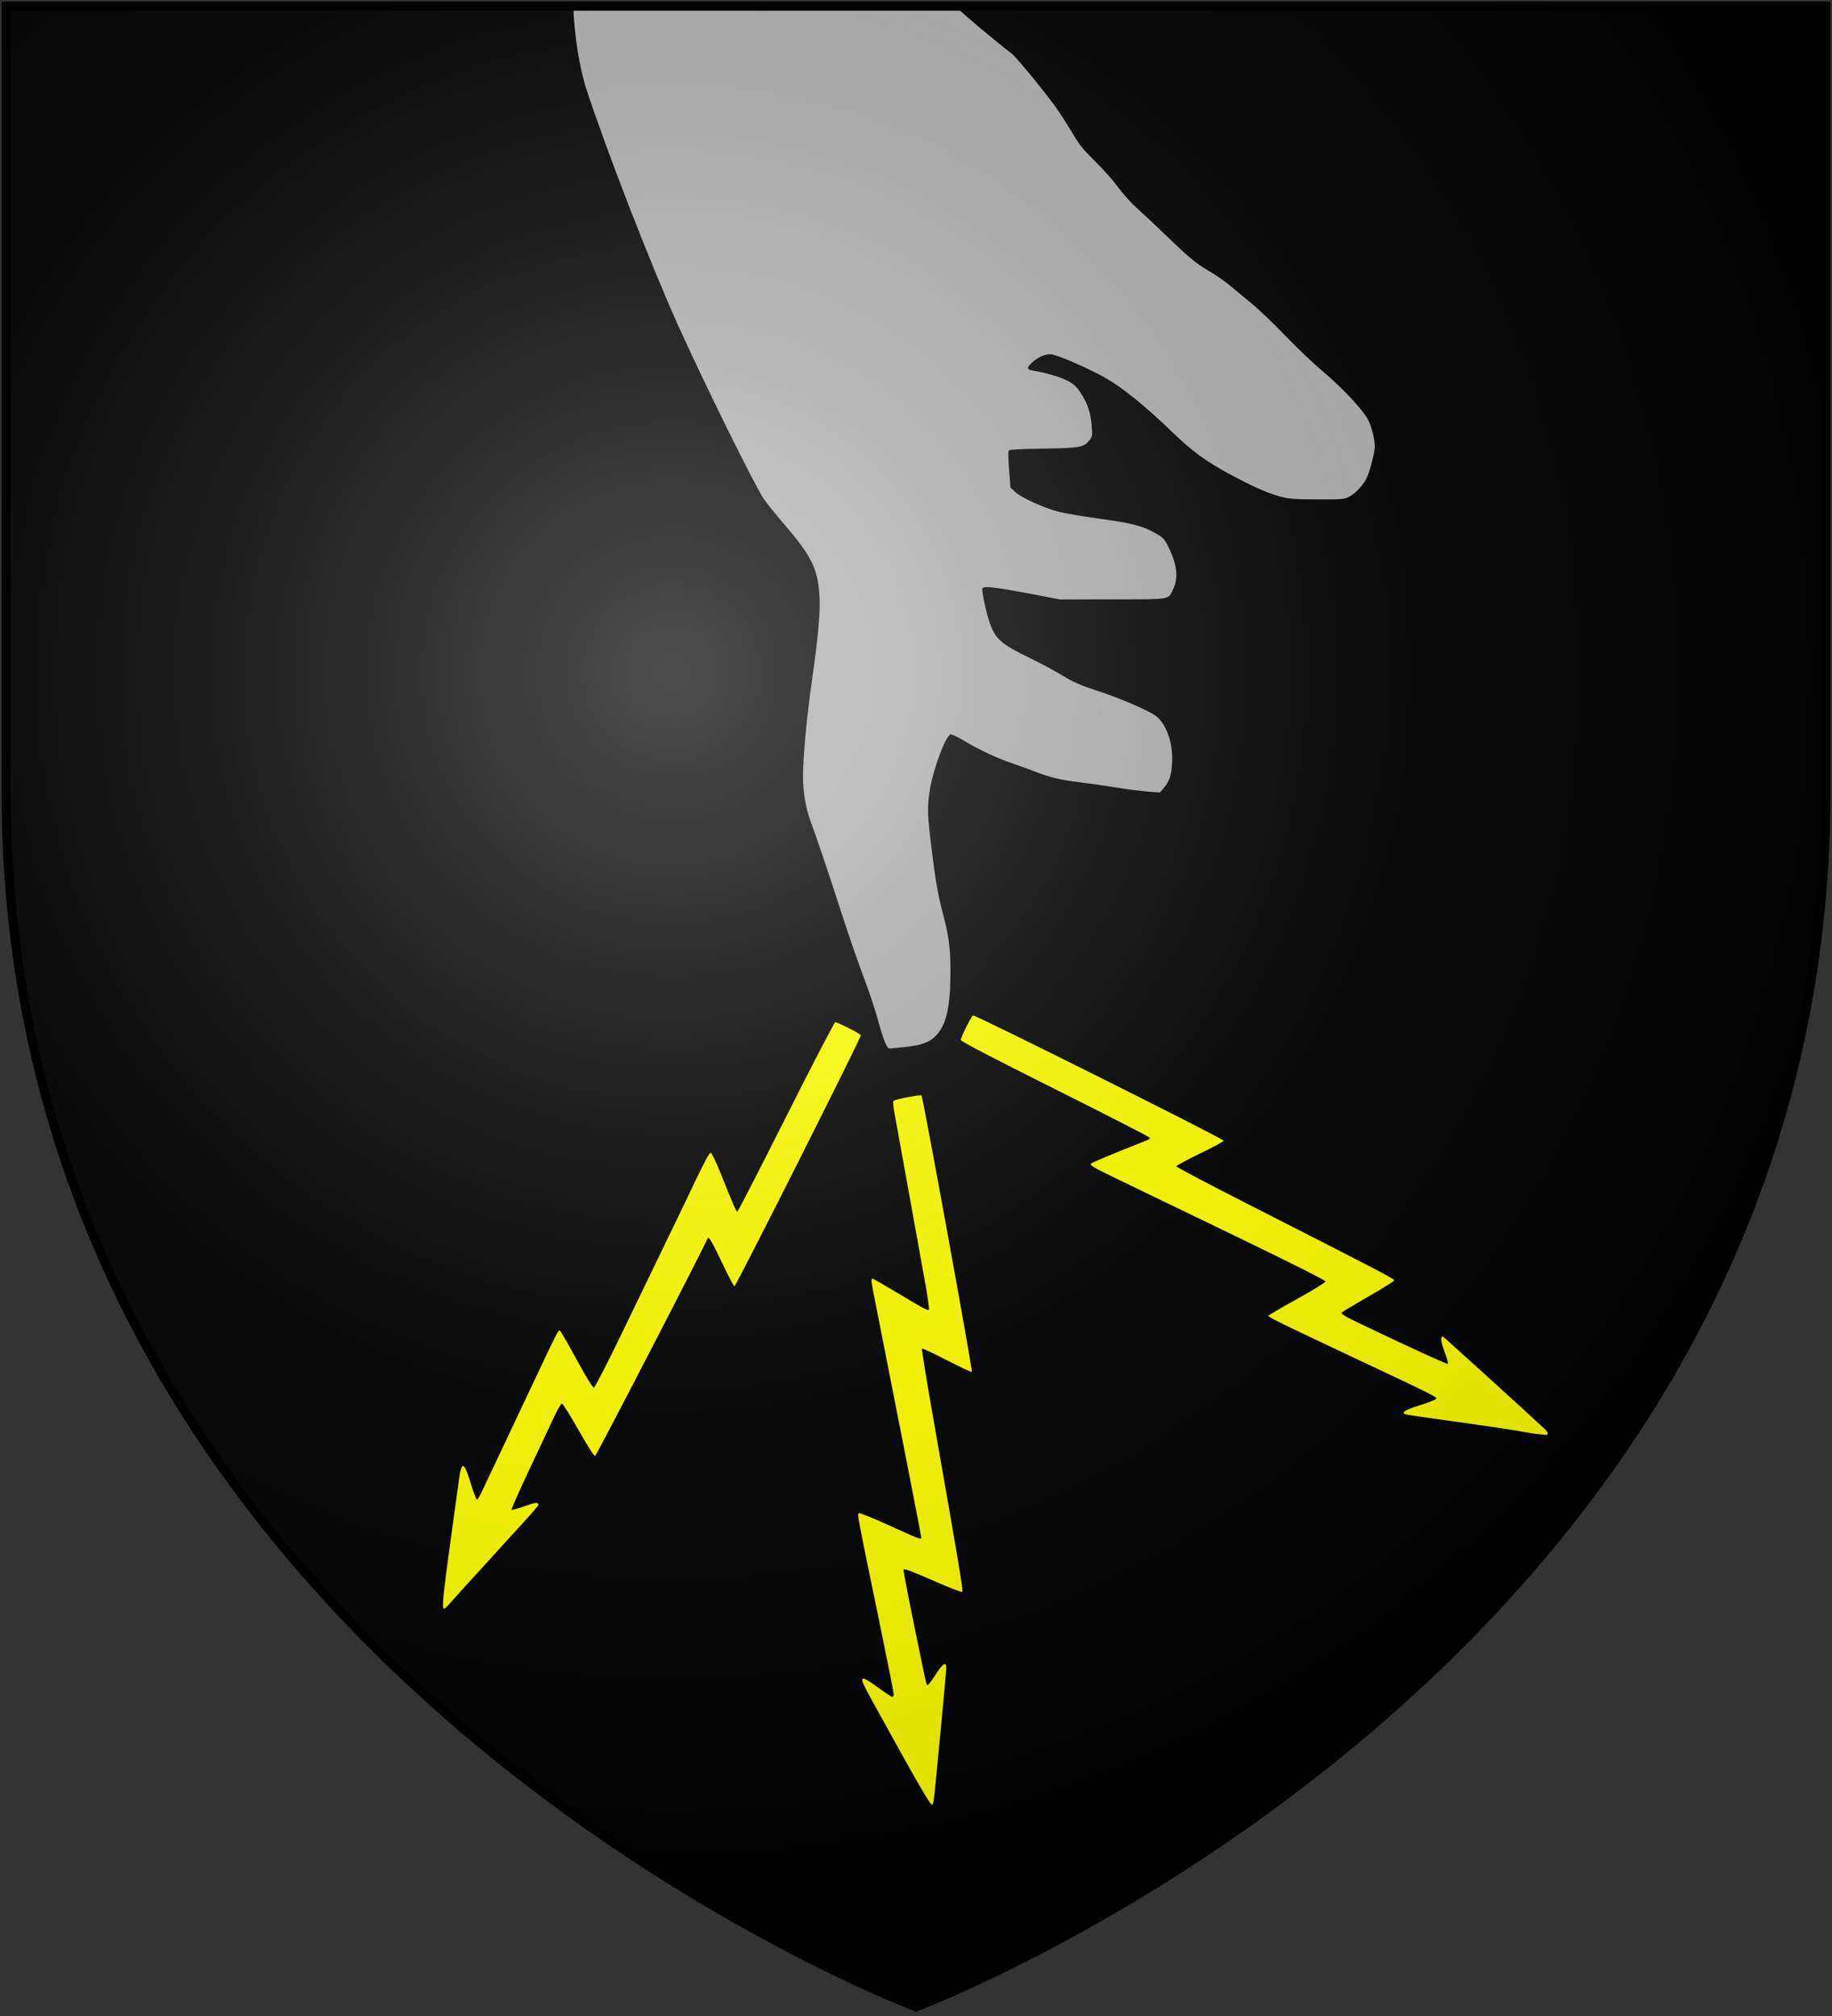 <?xml version="1.0" encoding="UTF-8" standalone="no"?>
<svg
   xmlns:dc="http://purl.org/dc/elements/1.1/"
   xmlns:cc="http://creativecommons.org/ns#"
   xmlns:rdf="http://www.w3.org/1999/02/22-rdf-syntax-ns#"
   xmlns:svg="http://www.w3.org/2000/svg"
   xmlns="http://www.w3.org/2000/svg"
   xmlns:xlink="http://www.w3.org/1999/xlink"
   xmlns:sodipodi="http://sodipodi.sourceforge.net/DTD/sodipodi-0.dtd"
   xmlns:inkscape="http://www.inkscape.org/namespaces/inkscape"
   width="600"
   height="660"
   id="svg2"
   version="1.1"
   inkscape:version="0.48.2 r9819"
   sodipodi:docname="House_Edgerton.svg">
  <rect width="100%" height="100%" fill="#333333" stroke="none"/>
  <sodipodi:namedview
     pagecolor="#ffffff"
     bordercolor="#666666"
     borderopacity="1"
     objecttolerance="10"
     gridtolerance="10"
     guidetolerance="10"
     inkscape:pageopacity="0"
     inkscape:pageshadow="2"
     inkscape:window-width="1366"
     inkscape:window-height="715"
     id="namedview22"
     showgrid="false"
     inkscape:zoom="0.5"
     inkscape:cx="-90.864054"
     inkscape:cy="210.00586"
     inkscape:window-x="-8"
     inkscape:window-y="-8"
     inkscape:window-maximized="1"
     inkscape:current-layer="layer2" />
  <defs
     id="defs4">
    <inkscape:path-effect
       effect="spiro"
       id="path-effect3746"
       is_visible="true" />
    <linearGradient
       id="linearGradient4445">
      <stop
         style="stop-color:#cc0000;stop-opacity:1;"
         offset="0"
         id="stop4447" />
      <stop
         id="stop4461"
         offset="0.25"
         style="stop-color:#ffff00;stop-opacity:1;" />
      <stop
         id="stop4459"
         offset="0.5"
         style="stop-color:#cc0000;stop-opacity:0.784;" />
      <stop
         style="stop-color:#ffff00;stop-opacity:1;"
         offset="0.75"
         id="stop4474" />
      <stop
         style="stop-color:#cc0000;stop-opacity:1;"
         offset="1"
         id="stop4449" />
    </linearGradient>
    <inkscape:path-effect
       effect="spiro"
       id="path-effect3059"
       is_visible="true" />
    <inkscape:path-effect
       effect="spiro"
       id="path-effect4012"
       is_visible="true" />
    <inkscape:path-effect
       effect="spiro"
       id="path-effect3980"
       is_visible="true" />
    <radialGradient
       id="rg"
       gradientUnits="userSpaceOnUse"
       cx="220"
       cy="220"
       r="405">
      <stop
         style="stop-color:#fff;stop-opacity:.3"
         offset="0"
         id="stop7" />
      <stop
         style="stop-color:#fff;stop-opacity:.2"
         offset=".2"
         id="stop9" />
      <stop
         style="stop-color:#666;stop-opacity:.1"
         offset=".6"
         id="stop11" />
      <stop
         style="stop-color:#000;stop-opacity:.13"
         offset="1"
         id="stop13" />
    </radialGradient>
    <path
       id="shield"
       d="m2,2v257c0,286 298,398 298,398c0,0 298-112 298-398V2z" />
    <radialGradient
       inkscape:collect="always"
       xlink:href="#rg-7"
       id="radialGradient3055-1"
       gradientUnits="userSpaceOnUse"
       cx="220"
       cy="220"
       r="405" />
    <radialGradient
       id="rg-7"
       gradientUnits="userSpaceOnUse"
       cx="220"
       cy="220"
       r="405">
      <stop
         style="stop-color:#fff;stop-opacity:.3"
         offset="0"
         id="stop7-4" />
      <stop
         style="stop-color:#fff;stop-opacity:.2"
         offset=".2"
         id="stop9-0" />
      <stop
         style="stop-color:#666;stop-opacity:.1"
         offset=".6"
         id="stop11-9" />
      <stop
         style="stop-color:#000;stop-opacity:.13"
         offset="1"
         id="stop13-4" />
    </radialGradient>
    <radialGradient
       r="405"
       cy="220"
       cx="220"
       gradientUnits="userSpaceOnUse"
       id="radialGradient3074"
       xlink:href="#rg-7"
       inkscape:collect="always" />
    <radialGradient
       inkscape:collect="always"
       xlink:href="#linearGradient4445"
       id="radialGradient4457"
       cx="273.656"
       cy="280.404"
       fx="273.656"
       fy="280.404"
       r="271.156"
       gradientTransform="matrix(1,0,0,1.027,0,-7.495)"
       gradientUnits="userSpaceOnUse" />
    <radialGradient
       inkscape:collect="always"
       xlink:href="#linearGradient4445"
       id="radialGradient4504"
       gradientUnits="userSpaceOnUse"
       gradientTransform="matrix(-1,0,0,1.027,601,-7.495)"
       cx="273.656"
       cy="280.404"
       fx="273.656"
       fy="280.404"
       r="271.156" />
    <linearGradient
       id="linearGradient4445-7">
      <stop
         style="stop-color:#cc0000;stop-opacity:1;"
         offset="0"
         id="stop4447-4" />
      <stop
         id="stop4461-0"
         offset="0.25"
         style="stop-color:#ffff00;stop-opacity:1;" />
      <stop
         id="stop4459-9"
         offset="0.5"
         style="stop-color:#cc0000;stop-opacity:0.784;" />
      <stop
         style="stop-color:#ffff00;stop-opacity:1;"
         offset="0.75"
         id="stop4474-4" />
      <stop
         style="stop-color:#cc0000;stop-opacity:1;"
         offset="1"
         id="stop4449-8" />
    </linearGradient>
    <linearGradient
       id="linearGradient3068">
      <stop
         style="stop-color:#cc0000;stop-opacity:1;"
         offset="0"
         id="stop3070" />
      <stop
         id="stop3072"
         offset="0.25"
         style="stop-color:#ffff00;stop-opacity:1;" />
      <stop
         id="stop3074"
         offset="0.5"
         style="stop-color:#cc0000;stop-opacity:0.784;" />
      <stop
         style="stop-color:#ffff00;stop-opacity:1;"
         offset="0.75"
         id="stop3076" />
      <stop
         style="stop-color:#cc0000;stop-opacity:1;"
         offset="1"
         id="stop3078" />
    </linearGradient>
    <linearGradient
       inkscape:collect="always"
       xlink:href="#linearGradient3068"
       id="linearGradient4189"
       x1="194.319"
       y1="980.34"
       x2="-11.083"
       y2="978.982"
       gradientUnits="userSpaceOnUse" />
    <linearGradient
       inkscape:collect="always"
       xlink:href="#linearGradient3068"
       id="linearGradient4213"
       x1="45.518"
       y1="910.064"
       x2="144.508"
       y2="910.064"
       gradientUnits="userSpaceOnUse" />
    <linearGradient
       inkscape:collect="always"
       xlink:href="#linearGradient3068"
       id="linearGradient4288"
       gradientUnits="userSpaceOnUse"
       x1="194.319"
       y1="980.34"
       x2="-11.083"
       y2="978.982" />
    <linearGradient
       inkscape:collect="always"
       xlink:href="#linearGradient3068"
       id="linearGradient4290"
       gradientUnits="userSpaceOnUse"
       x1="45.518"
       y1="910.064"
       x2="144.508"
       y2="910.064" />
    <linearGradient
       inkscape:collect="always"
       xlink:href="#linearGradient3068"
       id="linearGradient4292"
       gradientUnits="userSpaceOnUse"
       x1="194.319"
       y1="980.34"
       x2="-11.083"
       y2="978.982" />
    <linearGradient
       inkscape:collect="always"
       xlink:href="#linearGradient3068"
       id="linearGradient4294"
       gradientUnits="userSpaceOnUse"
       x1="45.518"
       y1="910.064"
       x2="144.508"
       y2="910.064" />
    <linearGradient
       inkscape:collect="always"
       xlink:href="#linearGradient3068"
       id="linearGradient4296"
       gradientUnits="userSpaceOnUse"
       x1="194.319"
       y1="980.34"
       x2="-11.083"
       y2="978.982" />
    <linearGradient
       inkscape:collect="always"
       xlink:href="#linearGradient3068"
       id="linearGradient4298"
       gradientUnits="userSpaceOnUse"
       x1="45.518"
       y1="910.064"
       x2="144.508"
       y2="910.064" />
    <linearGradient
       inkscape:collect="always"
       xlink:href="#linearGradient3068"
       id="linearGradient4444"
       gradientUnits="userSpaceOnUse"
       x1="194.319"
       y1="980.34"
       x2="-11.083"
       y2="978.982" />
    <linearGradient
       inkscape:collect="always"
       xlink:href="#linearGradient3068"
       id="linearGradient4446"
       gradientUnits="userSpaceOnUse"
       x1="45.518"
       y1="910.064"
       x2="144.508"
       y2="910.064" />
    <linearGradient
       inkscape:collect="always"
       xlink:href="#linearGradient3068"
       id="linearGradient4448"
       gradientUnits="userSpaceOnUse"
       x1="194.319"
       y1="980.34"
       x2="-11.083"
       y2="978.982" />
    <linearGradient
       inkscape:collect="always"
       xlink:href="#linearGradient3068"
       id="linearGradient4450"
       gradientUnits="userSpaceOnUse"
       x1="45.518"
       y1="910.064"
       x2="144.508"
       y2="910.064" />
    <linearGradient
       inkscape:collect="always"
       xlink:href="#linearGradient3068"
       id="linearGradient4452"
       gradientUnits="userSpaceOnUse"
       x1="194.319"
       y1="980.34"
       x2="-11.083"
       y2="978.982" />
    <linearGradient
       inkscape:collect="always"
       xlink:href="#linearGradient3068"
       id="linearGradient4454"
       gradientUnits="userSpaceOnUse"
       x1="45.518"
       y1="910.064"
       x2="144.508"
       y2="910.064" />
    <linearGradient
       inkscape:collect="always"
       xlink:href="#linearGradient3068"
       id="linearGradient4600"
       gradientUnits="userSpaceOnUse"
       x1="194.319"
       y1="980.34"
       x2="-11.083"
       y2="978.982" />
    <linearGradient
       inkscape:collect="always"
       xlink:href="#linearGradient3068"
       id="linearGradient4602"
       gradientUnits="userSpaceOnUse"
       x1="45.518"
       y1="910.064"
       x2="144.508"
       y2="910.064" />
    <linearGradient
       inkscape:collect="always"
       xlink:href="#linearGradient3068"
       id="linearGradient4604"
       gradientUnits="userSpaceOnUse"
       x1="194.319"
       y1="980.34"
       x2="-11.083"
       y2="978.982" />
    <linearGradient
       inkscape:collect="always"
       xlink:href="#linearGradient3068"
       id="linearGradient4606"
       gradientUnits="userSpaceOnUse"
       x1="45.518"
       y1="910.064"
       x2="144.508"
       y2="910.064" />
    <linearGradient
       inkscape:collect="always"
       xlink:href="#linearGradient3068"
       id="linearGradient4608"
       gradientUnits="userSpaceOnUse"
       x1="194.319"
       y1="980.34"
       x2="-11.083"
       y2="978.982" />
    <linearGradient
       inkscape:collect="always"
       xlink:href="#linearGradient3068"
       id="linearGradient4610"
       gradientUnits="userSpaceOnUse"
       x1="45.518"
       y1="910.064"
       x2="144.508"
       y2="910.064" />
    <linearGradient
       inkscape:collect="always"
       xlink:href="#linearGradient3068"
       id="linearGradient4764"
       gradientUnits="userSpaceOnUse"
       x1="194.319"
       y1="980.34"
       x2="-11.083"
       y2="978.982" />
    <linearGradient
       inkscape:collect="always"
       xlink:href="#linearGradient3068"
       id="linearGradient4766"
       gradientUnits="userSpaceOnUse"
       x1="45.518"
       y1="910.064"
       x2="144.508"
       y2="910.064" />
    <linearGradient
       inkscape:collect="always"
       xlink:href="#linearGradient3068"
       id="linearGradient4912"
       gradientUnits="userSpaceOnUse"
       x1="194.319"
       y1="980.34"
       x2="-11.083"
       y2="978.982" />
    <linearGradient
       inkscape:collect="always"
       xlink:href="#linearGradient3068"
       id="linearGradient4914"
       gradientUnits="userSpaceOnUse"
       x1="45.518"
       y1="910.064"
       x2="144.508"
       y2="910.064" />
    <linearGradient
       inkscape:collect="always"
       xlink:href="#linearGradient3068"
       id="linearGradient4916"
       gradientUnits="userSpaceOnUse"
       x1="194.319"
       y1="980.34"
       x2="-11.083"
       y2="978.982" />
    <linearGradient
       inkscape:collect="always"
       xlink:href="#linearGradient3068"
       id="linearGradient4918"
       gradientUnits="userSpaceOnUse"
       x1="45.518"
       y1="910.064"
       x2="144.508"
       y2="910.064" />
    <linearGradient
       inkscape:collect="always"
       xlink:href="#linearGradient3068"
       id="linearGradient4920"
       gradientUnits="userSpaceOnUse"
       x1="194.319"
       y1="980.34"
       x2="-11.083"
       y2="978.982" />
    <linearGradient
       inkscape:collect="always"
       xlink:href="#linearGradient3068"
       id="linearGradient4922"
       gradientUnits="userSpaceOnUse"
       x1="45.518"
       y1="910.064"
       x2="144.508"
       y2="910.064" />
    <linearGradient
       inkscape:collect="always"
       xlink:href="#linearGradient3068"
       id="linearGradient5068"
       gradientUnits="userSpaceOnUse"
       x1="194.319"
       y1="980.34"
       x2="-11.083"
       y2="978.982" />
    <linearGradient
       inkscape:collect="always"
       xlink:href="#linearGradient3068"
       id="linearGradient5070"
       gradientUnits="userSpaceOnUse"
       x1="45.518"
       y1="910.064"
       x2="144.508"
       y2="910.064" />
    <linearGradient
       inkscape:collect="always"
       xlink:href="#linearGradient3068"
       id="linearGradient5072"
       gradientUnits="userSpaceOnUse"
       x1="194.319"
       y1="980.34"
       x2="-11.083"
       y2="978.982" />
    <linearGradient
       inkscape:collect="always"
       xlink:href="#linearGradient3068"
       id="linearGradient5074"
       gradientUnits="userSpaceOnUse"
       x1="45.518"
       y1="910.064"
       x2="144.508"
       y2="910.064" />
    <linearGradient
       inkscape:collect="always"
       xlink:href="#linearGradient3068"
       id="linearGradient5076"
       gradientUnits="userSpaceOnUse"
       x1="194.319"
       y1="980.34"
       x2="-11.083"
       y2="978.982" />
    <linearGradient
       inkscape:collect="always"
       xlink:href="#linearGradient3068"
       id="linearGradient5078"
       gradientUnits="userSpaceOnUse"
       x1="45.518"
       y1="910.064"
       x2="144.508"
       y2="910.064" />
    <linearGradient
       inkscape:collect="always"
       xlink:href="#linearGradient3068"
       id="linearGradient5232"
       gradientUnits="userSpaceOnUse"
       x1="194.319"
       y1="980.34"
       x2="-11.083"
       y2="978.982" />
    <linearGradient
       inkscape:collect="always"
       xlink:href="#linearGradient3068"
       id="linearGradient5234"
       gradientUnits="userSpaceOnUse"
       x1="45.518"
       y1="910.064"
       x2="144.508"
       y2="910.064" />
    <linearGradient
       inkscape:collect="always"
       xlink:href="#linearGradient3068"
       id="linearGradient5388"
       gradientUnits="userSpaceOnUse"
       x1="194.319"
       y1="980.34"
       x2="-11.083"
       y2="978.982" />
    <linearGradient
       inkscape:collect="always"
       xlink:href="#linearGradient3068"
       id="linearGradient5390"
       gradientUnits="userSpaceOnUse"
       x1="45.518"
       y1="910.064"
       x2="144.508"
       y2="910.064" />
    <linearGradient
       inkscape:collect="always"
       xlink:href="#linearGradient3068"
       id="linearGradient5852"
       gradientUnits="userSpaceOnUse"
       x1="194.319"
       y1="980.34"
       x2="-11.083"
       y2="978.982" />
    <linearGradient
       inkscape:collect="always"
       xlink:href="#linearGradient3068"
       id="linearGradient5854"
       gradientUnits="userSpaceOnUse"
       x1="45.518"
       y1="910.064"
       x2="144.508"
       y2="910.064" />
    <linearGradient
       inkscape:collect="always"
       xlink:href="#linearGradient3068"
       id="linearGradient5856"
       gradientUnits="userSpaceOnUse"
       x1="194.319"
       y1="980.34"
       x2="-11.083"
       y2="978.982" />
    <linearGradient
       inkscape:collect="always"
       xlink:href="#linearGradient3068"
       id="linearGradient5858"
       gradientUnits="userSpaceOnUse"
       x1="45.518"
       y1="910.064"
       x2="144.508"
       y2="910.064" />
    <linearGradient
       inkscape:collect="always"
       xlink:href="#linearGradient3068"
       id="linearGradient5860"
       gradientUnits="userSpaceOnUse"
       x1="194.319"
       y1="980.34"
       x2="-11.083"
       y2="978.982" />
    <linearGradient
       inkscape:collect="always"
       xlink:href="#linearGradient3068"
       id="linearGradient5862"
       gradientUnits="userSpaceOnUse"
       x1="45.518"
       y1="910.064"
       x2="144.508"
       y2="910.064" />
    <linearGradient
       inkscape:collect="always"
       xlink:href="#linearGradient3068"
       id="linearGradient6008"
       gradientUnits="userSpaceOnUse"
       x1="194.319"
       y1="980.34"
       x2="-11.083"
       y2="978.982" />
    <linearGradient
       inkscape:collect="always"
       xlink:href="#linearGradient3068"
       id="linearGradient6010"
       gradientUnits="userSpaceOnUse"
       x1="45.518"
       y1="910.064"
       x2="144.508"
       y2="910.064" />
    <linearGradient
       inkscape:collect="always"
       xlink:href="#linearGradient3068"
       id="linearGradient6012"
       gradientUnits="userSpaceOnUse"
       x1="194.319"
       y1="980.34"
       x2="-11.083"
       y2="978.982" />
    <linearGradient
       inkscape:collect="always"
       xlink:href="#linearGradient3068"
       id="linearGradient6014"
       gradientUnits="userSpaceOnUse"
       x1="45.518"
       y1="910.064"
       x2="144.508"
       y2="910.064" />
    <linearGradient
       inkscape:collect="always"
       xlink:href="#linearGradient3068"
       id="linearGradient6016"
       gradientUnits="userSpaceOnUse"
       x1="194.319"
       y1="980.34"
       x2="-11.083"
       y2="978.982" />
    <linearGradient
       inkscape:collect="always"
       xlink:href="#linearGradient3068"
       id="linearGradient6018"
       gradientUnits="userSpaceOnUse"
       x1="45.518"
       y1="910.064"
       x2="144.508"
       y2="910.064" />
    <linearGradient
       inkscape:collect="always"
       xlink:href="#linearGradient3068"
       id="linearGradient6164"
       gradientUnits="userSpaceOnUse"
       x1="194.319"
       y1="980.34"
       x2="-11.083"
       y2="978.982" />
    <linearGradient
       inkscape:collect="always"
       xlink:href="#linearGradient3068"
       id="linearGradient6166"
       gradientUnits="userSpaceOnUse"
       x1="45.518"
       y1="910.064"
       x2="144.508"
       y2="910.064" />
    <linearGradient
       inkscape:collect="always"
       xlink:href="#linearGradient3068"
       id="linearGradient6168"
       gradientUnits="userSpaceOnUse"
       x1="194.319"
       y1="980.34"
       x2="-11.083"
       y2="978.982" />
    <linearGradient
       inkscape:collect="always"
       xlink:href="#linearGradient3068"
       id="linearGradient6170"
       gradientUnits="userSpaceOnUse"
       x1="45.518"
       y1="910.064"
       x2="144.508"
       y2="910.064" />
    <linearGradient
       inkscape:collect="always"
       xlink:href="#linearGradient3068"
       id="linearGradient6172"
       gradientUnits="userSpaceOnUse"
       x1="194.319"
       y1="980.34"
       x2="-11.083"
       y2="978.982" />
    <linearGradient
       inkscape:collect="always"
       xlink:href="#linearGradient3068"
       id="linearGradient6174"
       gradientUnits="userSpaceOnUse"
       x1="45.518"
       y1="910.064"
       x2="144.508"
       y2="910.064" />
    <linearGradient
       inkscape:collect="always"
       xlink:href="#linearGradient3068"
       id="linearGradient6320"
       gradientUnits="userSpaceOnUse"
       x1="194.319"
       y1="980.34"
       x2="-11.083"
       y2="978.982" />
    <linearGradient
       inkscape:collect="always"
       xlink:href="#linearGradient3068"
       id="linearGradient6322"
       gradientUnits="userSpaceOnUse"
       x1="45.518"
       y1="910.064"
       x2="144.508"
       y2="910.064" />
    <linearGradient
       inkscape:collect="always"
       xlink:href="#linearGradient3068"
       id="linearGradient6324"
       gradientUnits="userSpaceOnUse"
       x1="194.319"
       y1="980.34"
       x2="-11.083"
       y2="978.982" />
    <linearGradient
       inkscape:collect="always"
       xlink:href="#linearGradient3068"
       id="linearGradient6326"
       gradientUnits="userSpaceOnUse"
       x1="45.518"
       y1="910.064"
       x2="144.508"
       y2="910.064" />
    <linearGradient
       inkscape:collect="always"
       xlink:href="#linearGradient3068"
       id="linearGradient6328"
       gradientUnits="userSpaceOnUse"
       x1="194.319"
       y1="980.34"
       x2="-11.083"
       y2="978.982" />
    <linearGradient
       inkscape:collect="always"
       xlink:href="#linearGradient3068"
       id="linearGradient6330"
       gradientUnits="userSpaceOnUse"
       x1="45.518"
       y1="910.064"
       x2="144.508"
       y2="910.064" />
  </defs>
  <g
     inkscape:groupmode="layer"
     id="layer2"
     inkscape:label="Elements"
     style="display:inline">
    <path
       inkscape:connector-curvature="0"
       d="m 598.5,2 v 257 c 0,286 -298,398 -298,398 0,0 -298,-112 -298,-398 V 2 z"
       id="path13"
       style="fill:#000000;fill-opacity:1;stroke:none;display:inline" />
    <path
       style="fill:#ffff00"
       d="m 305.815,589.432 c 0.323,-1.933 4.113,-42.02 4.112,-43.484 0,-2.108 -1.226,-1.317 -3.497,2.26 -1.203,1.894 -2.357,3.444 -2.566,3.444 -0.407,0 -0.476,-0.239 -1.499,-5.166 -4.387,-21.134 -6.62,-32.459 -6.437,-32.642 0.35,-0.35 2.446,0.448 10.972,4.176 4.374,1.913 8.105,3.325 8.292,3.138 0.328,-0.328 -1.277,-9.891 -9.61,-57.272 -2.139,-12.16 -3.768,-22.23 -3.621,-22.377 0.147,-0.147 3.822,1.568 8.167,3.812 4.345,2.244 8.023,3.958 8.174,3.81 0.33,-0.325 -16.016,-89.992 -16.492,-90.468 -0.363,-0.363 -8.659,1.216 -9.193,1.75 -0.18,0.18 -0.046,1.871 0.298,3.757 2.259,12.363 9.402,51.896 10.334,57.194 0.62,3.524 1.069,6.776 0.997,7.227 -0.11,0.694 -1.508,-0.009 -9.092,-4.577 -4.929,-2.969 -9.143,-5.397 -9.364,-5.397 -0.6,0 -0.531,0.552 1.082,8.673 5.645,28.427 14.877,75.648 14.877,76.093 0,0.757 -0.669,0.502 -10.88,-4.146 -4.918,-2.239 -9.205,-3.97 -9.526,-3.847 -0.646,0.248 -0.723,-0.165 7.033,37.425 2.382,11.544 4.331,21.376 4.331,21.85 0,0.474 -0.211,0.861 -0.47,0.861 -0.258,0 -2.329,-1.356 -4.602,-3.014 -6.251,-4.559 -6.615,-4.121 -2.613,3.152 14.855,26.998 19.546,35.166 20.195,35.166 0.201,0 0.471,-0.63 0.6,-1.399 z"
       id="path3010"
       inkscape:connector-curvature="0" />
    <path
       style="fill:#ffff00"
       d="m 147.045,525.237 c 0.668,-0.794 7.124,-7.909 14.347,-15.81 15.986,-17.489 15.306,-16.692 14.736,-17.263 -0.318,-0.318 -1.629,-0.033 -4.375,0.949 -2.157,0.772 -4.043,1.282 -4.191,1.134 -0.148,-0.148 2.5,-6.133 5.885,-13.301 3.384,-7.168 7.031,-14.921 8.103,-17.23 1.072,-2.309 2.195,-4.198 2.495,-4.198 0.3,0 2.737,3.878 5.415,8.618 3.03,5.364 5.091,8.575 5.458,8.503 0.421,-0.082 35.265,-67.46 36.797,-71.153 0.374,-0.901 1.437,0.87 4.841,8.062 1.925,4.067 3.717,7.467 3.982,7.556 0.437,0.146 41.406,-81.16 41.406,-82.172 0,-0.443 -7.533,-4.269 -8.405,-4.269 -0.276,0 -7.52,13.949 -16.097,30.998 -8.577,17.049 -15.754,30.998 -15.948,30.998 -0.391,0 -1.289,-2.054 -5.366,-12.27 -1.512,-3.789 -3.016,-6.943 -3.343,-7.009 -0.392,-0.08 -2.074,2.99 -4.953,9.041 -2.398,5.039 -6.805,14.199 -9.795,20.356 -2.99,6.157 -9.365,19.331 -14.167,29.275 -4.91,10.168 -9.002,18.129 -9.351,18.191 -0.408,0.072 -2.311,-2.996 -5.554,-8.955 -2.714,-4.986 -5.173,-9.263 -5.464,-9.505 -0.662,-0.549 0.253,-2.361 -13.291,26.317 -6.095,12.905 -11.655,24.675 -12.357,26.155 -0.702,1.48 -1.445,2.691 -1.651,2.691 -0.206,0 -1.079,-2.276 -1.939,-5.059 -1.71,-5.531 -2.414,-6.765 -3.1,-5.432 -0.227,0.442 -0.531,1.676 -0.675,2.741 -0.144,1.066 -1.431,10.408 -2.858,20.762 -2.574,18.669 -2.966,22.722 -2.196,22.722 0.22,0 0.946,-0.65 1.615,-1.444 z"
       id="path3008"
       inkscape:connector-curvature="0" />
    <path
       style="fill:#ffff00"
       d="m 506.896,469.42 c 0.147,-0.237 -0.375,-1.028 -1.159,-1.758 -7.015,-6.533 -32.792,-29.917 -33.102,-30.029 -0.971,-0.35 -0.8,1.452 0.466,4.887 0.753,2.043 1.254,3.83 1.114,3.97 -0.236,0.236 -11.433,-4.879 -28.21,-12.889 -5.566,-2.657 -6.963,-3.49 -6.555,-3.906 0.285,-0.291 4.232,-2.66 8.771,-5.265 4.539,-2.605 8.321,-4.957 8.405,-5.227 0.153,-0.493 -3.826,-2.569 -47.785,-24.93 -12.964,-6.595 -23.572,-12.195 -23.572,-12.445 0,-0.25 3.487,-2.133 7.75,-4.184 4.262,-2.051 7.75,-3.939 7.75,-4.195 0,-0.639 -81.541,-41.366 -82.104,-41.008 -0.604,0.385 -4.003,7.199 -4.003,8.026 0,0.436 10.337,5.824 30.998,16.155 17.049,8.525 30.998,15.673 30.998,15.884 0,0.211 -0.242,0.48 -0.538,0.598 -12.303,4.889 -18.312,7.403 -18.797,7.864 -0.513,0.488 0.851,1.281 8.826,5.132 5.188,2.505 22.607,10.916 38.709,18.691 17.599,8.498 29.276,14.372 29.276,14.726 0,0.324 -4.214,2.914 -9.364,5.756 -5.15,2.842 -9.364,5.314 -9.364,5.494 0,0.453 3.953,2.4 24.54,12.088 29.038,13.664 30.656,14.463 30.465,15.034 -0.098,0.292 -2.536,1.271 -5.419,2.174 -5.178,1.622 -6.425,2.512 -4.273,3.049 0.533,0.133 8.137,1.233 16.898,2.444 8.761,1.211 17.867,2.568 20.235,3.016 2.368,0.448 5.177,0.885 6.243,0.972 1.066,0.087 2.071,0.192 2.235,0.233 0.164,0.041 0.417,-0.119 0.564,-0.356 z"
       id="path3006"
       inkscape:connector-curvature="0" />
    <path
       style="fill:#aeaeae"
       d="M 187.75 2 C 188.123 11.778 189.753 22.141 192.125 29.406 C 198.486 48.89 212.751 85.687 221.781 105.844 C 229.958 124.095 247.03 158.699 250.125 163.312 C 250.999 164.615 253.876 168.203 256.531 171.281 C 265.724 181.939 267.724 185.893 268.375 194.75 C 268.748 199.828 267.997 208.39 266 222.281 C 264.199 234.812 263 247.712 263 254.344 C 263 259.265 263.932 264.829 265.406 268.688 C 267.095 273.106 271.041 284.799 275.688 299.156 C 277.986 306.26 281.186 315.55 282.812 319.812 C 284.439 324.075 286.463 330.078 287.312 333.156 C 289.425 340.814 290.418 343.281 291.406 343.281 C 291.589 343.281 293.712 343.06 296.125 342.812 C 301.932 342.217 304.695 341.164 306.875 338.688 C 310.047 335.084 311.285 329.28 311.281 317.875 C 311.277 310.168 310.737 306.315 308.625 298.312 C 307.097 292.524 306.417 288.428 305 277.062 C 303.741 266.967 303.648 264.039 304.531 258.594 C 305.687 251.468 309.9 240.375 311.438 240.375 C 311.821 240.375 313.971 241.458 316.219 242.781 C 321.363 245.809 326.66 248.266 331.656 249.938 C 333.795 250.653 336.957 251.814 338.688 252.5 C 343.607 254.451 347.563 255.393 353.531 256.094 C 356.564 256.45 362.096 257.24 365.812 257.844 C 369.529 258.447 374.226 259.053 376.25 259.188 L 379.938 259.438 L 381.156 257.969 C 383.004 255.777 383.65 253.881 383.875 249.844 C 384.213 243.767 382.376 237.964 379.125 234.844 C 377.261 233.054 367.258 228.681 358.688 225.906 C 353.901 224.357 351.512 223.317 347.906 221.125 C 345.363 219.579 340.565 217.002 337.25 215.406 C 328.08 210.992 326.142 209.312 324.25 204.219 C 323.098 201.117 321.44 193.464 321.75 192.656 C 322.094 191.759 325.751 192.166 337.531 194.406 L 347.156 196.25 L 364.438 196.219 C 383.862 196.202 382.553 196.453 384.25 192.812 C 386.028 188.998 385.488 184.626 382.5 178.719 C 381.319 176.385 380.867 175.931 378.219 174.438 C 374.171 172.155 370.75 171.288 359.656 169.75 C 354.444 169.027 348.664 168.032 346.812 167.562 C 342.017 166.345 334.573 162.997 332.594 161.156 L 330.938 159.625 L 330.5 153.938 C 330.264 150.808 330.187 147.952 330.312 147.625 C 330.496 147.148 332.724 147.02 341.656 146.875 C 353.816 146.677 354.974 146.454 356.844 144.094 C 357.75 142.95 357.798 142.587 357.531 139.25 C 357.196 135.059 356.192 132.131 353.906 128.594 C 352.617 126.599 351.723 125.772 349.688 124.688 C 347.333 123.432 342.305 121.941 338.219 121.312 C 336.173 120.998 336.165 120.307 338.188 118.531 C 340.107 116.846 342.14 115.963 344.031 115.969 C 345.904 115.974 356.313 120.46 362.188 123.812 C 367.722 126.971 375.29 133.106 383.781 141.312 C 390.513 147.818 394.84 150.988 403.125 155.438 C 410.495 159.396 415.045 161.403 419.156 162.531 C 422.069 163.331 423.716 163.47 431.344 163.5 C 439.622 163.532 440.263 163.473 441.906 162.594 C 444.089 161.426 446.691 158.585 447.719 156.25 C 448.825 153.738 450.268 147.941 450.25 146.125 C 450.225 143.53 449.177 139.465 447.938 137.188 C 446.169 133.938 439.153 126.508 432.969 121.344 C 429.953 118.825 424.52 113.638 420.906 109.844 C 417.292 106.05 412.098 101.136 409.375 98.906 C 406.652 96.677 403.411 93.993 402.156 92.938 C 400.902 91.882 398.052 89.956 395.844 88.656 C 391.51 86.105 389.669 84.564 381.375 76.594 C 378.404 73.739 374.346 69.923 372.344 68.125 C 370.342 66.327 367.546 63.209 366.125 61.219 C 364.704 59.229 361.369 55.48 358.719 52.875 C 354.992 49.212 353.393 47.279 351.656 44.281 C 350.422 42.15 348.074 38.462 346.469 36.094 C 343.339 31.477 333.048 18.871 331.312 17.531 C 325.12 12.75 316.114 5.162 312.844 2 L 187.75 2 z "
       id="path2989" />
  </g>
  <g
     inkscape:groupmode="layer"
     id="layer1"
     inkscape:label="Cover"
     style="display:inline"
     sodipodi:insensitive="true">
    <path
       d="m 2,2 v 257 c 0,286 298,398 298,398 0,0 298,-112 298,-398 V 2 z"
       id="shine"
       inkscape:connector-curvature="0"
       style="fill:url(#radialGradient3074);stroke:#000000;stroke-width:3" />
  </g>
</svg>

